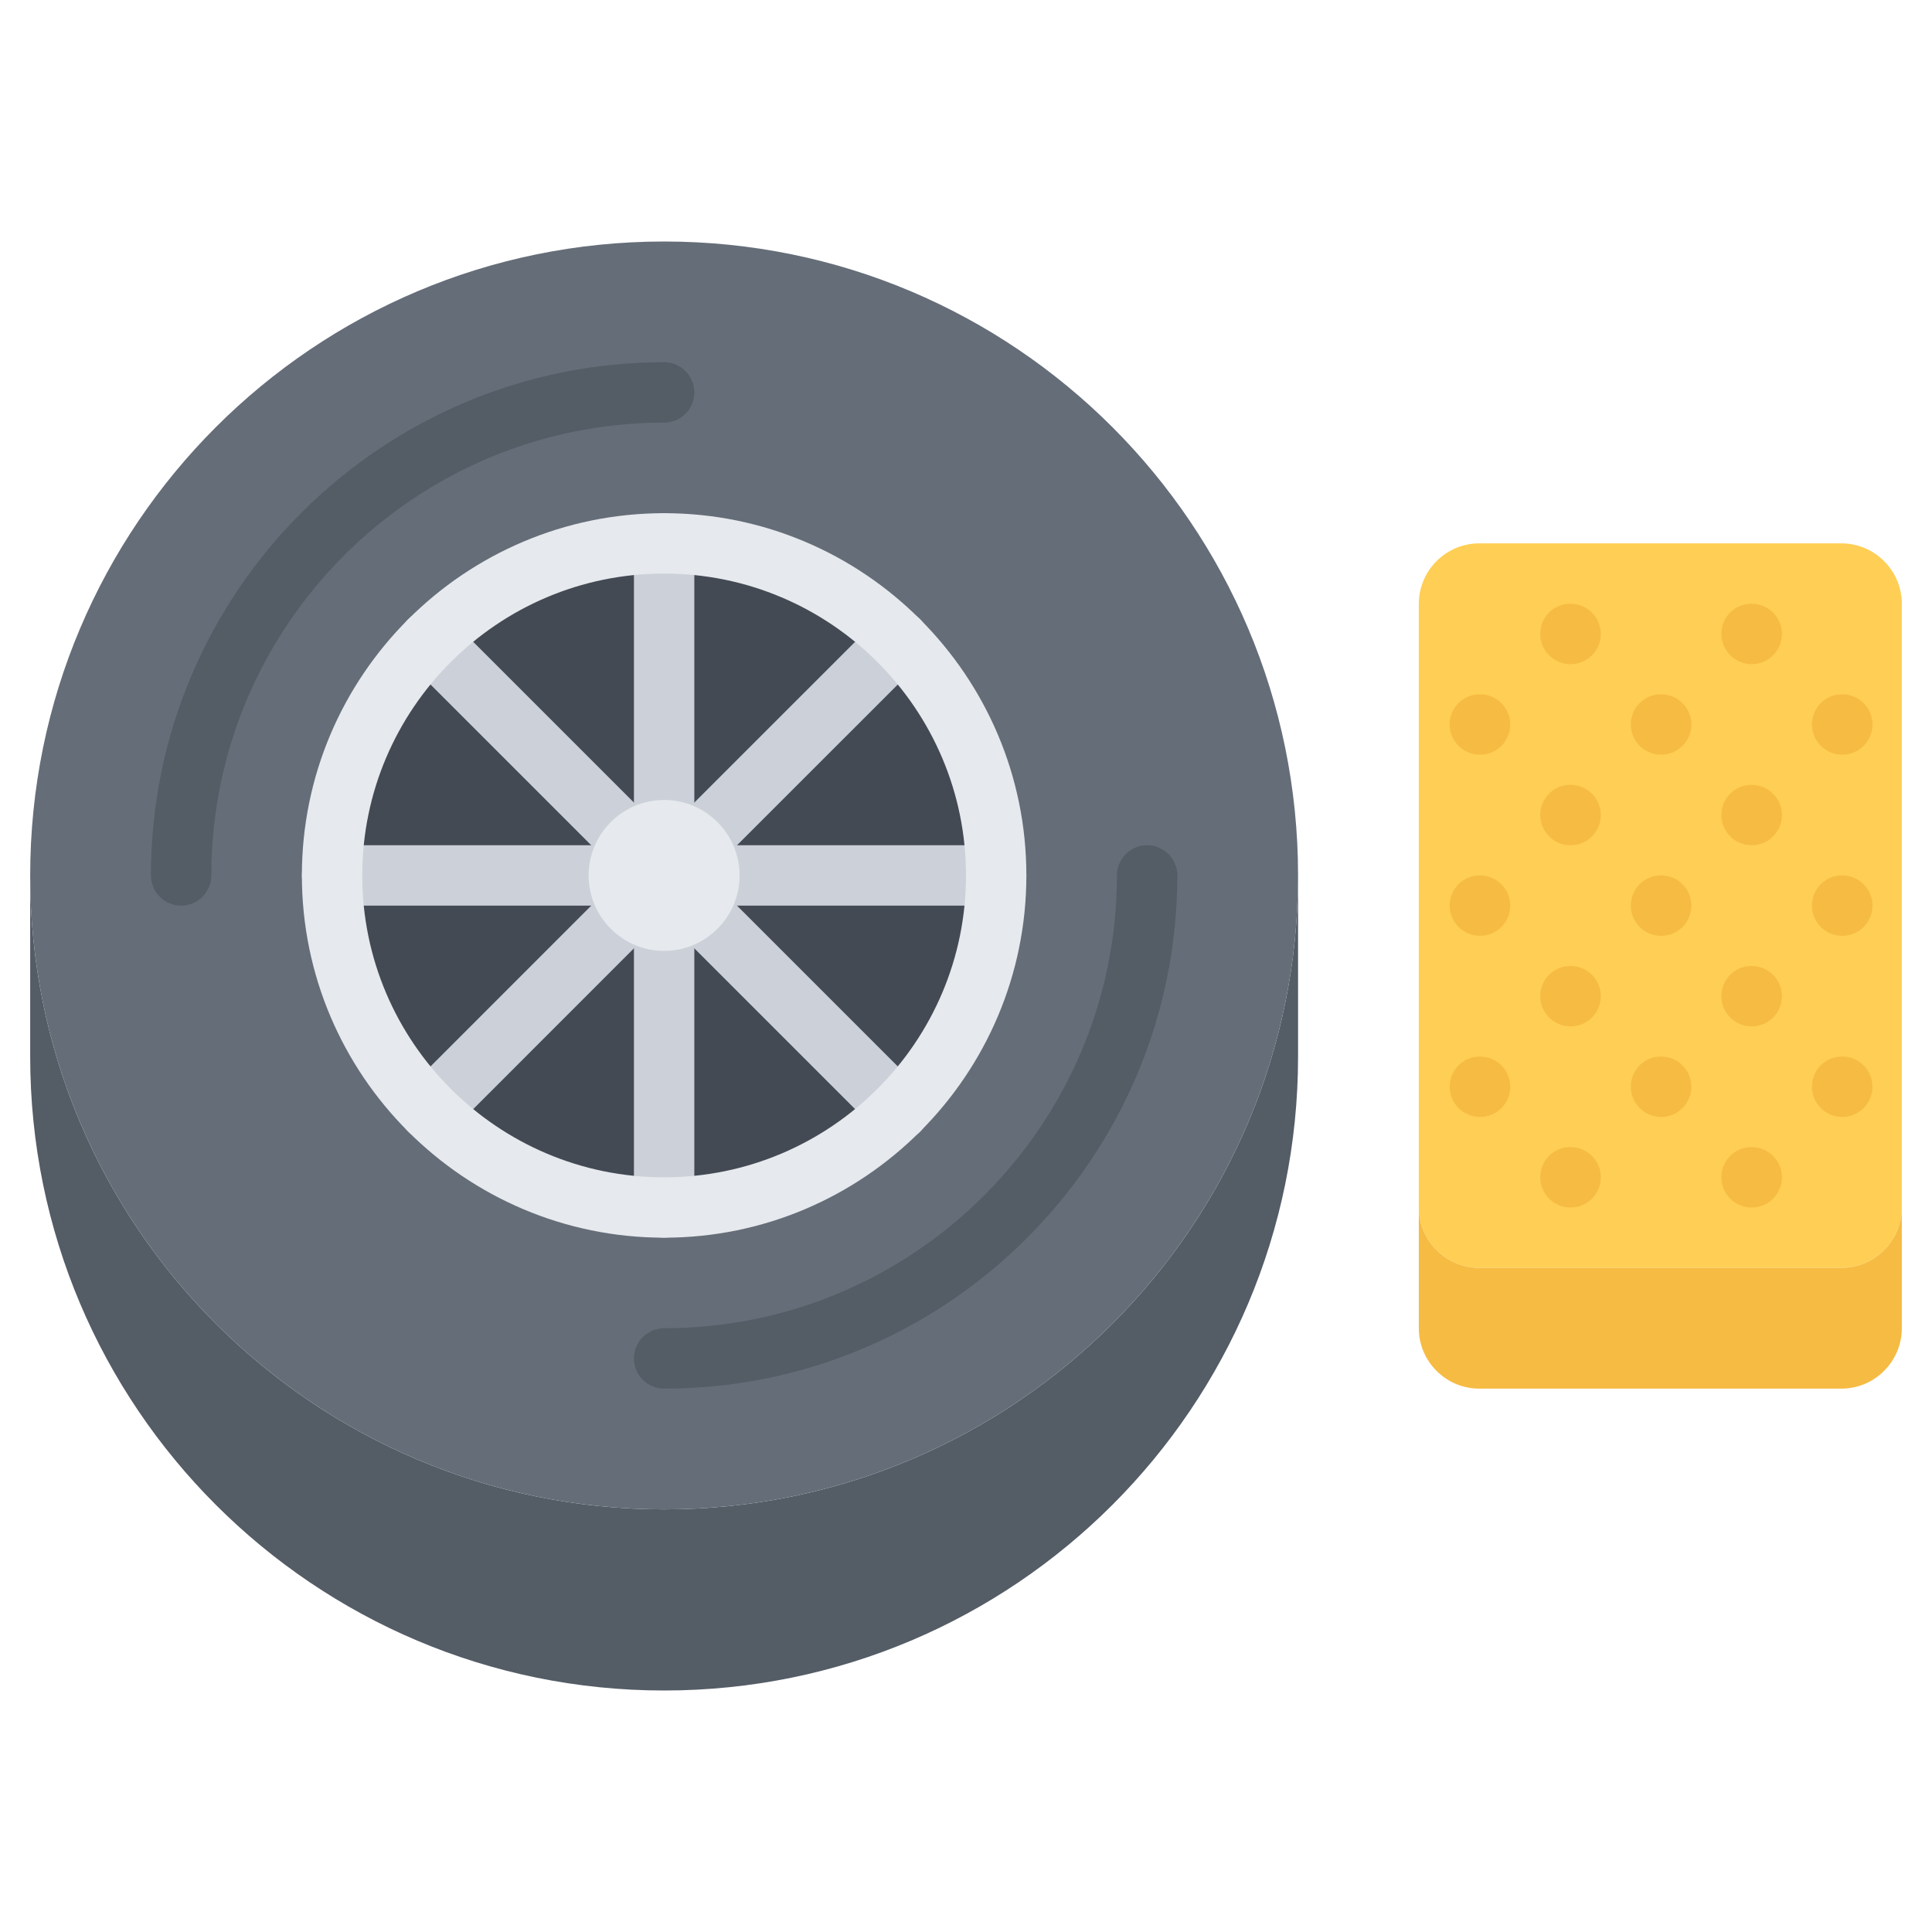 <svg id="icons" enable-background="new 0 0 64 64" height="512" viewBox="0 0 64 64" width="512" xmlns="http://www.w3.org/2000/svg"><g><g><g><path d="m63 24v16c0 1.1-.9 2-2 2h-12c-1.1 0-2-.9-2-2v-16-4c0-1.1.9-2 2-2h12c1.1 0 2 .9 2 2z" fill="#ffce54"/></g><g><path d="m63 44c0 1.1-.9 2-2 2h-12c-1.1 0-2-.9-2-2v-4c0 1.1.9 2 2 2h12c1.1 0 2-.9 2-2z" fill="#f6bb42"/></g><g><path d="m43 29v6c0 11.6-9.4 21-21 21s-21-9.4-21-21v-6c0 11.6 9.4 21 21 21s21-9.4 21-21z" fill="#545c66"/></g><g><path d="m22 18v9c-.55 0-1.05.22-1.41.59l-6.37-6.37c2-1.99 4.74-3.22 7.78-3.22z" fill="#434a54"/></g><g><path d="m14.22 21.22 6.37 6.37c-.37.36-.59.86-.59 1.41h-9c0-3.04 1.23-5.78 3.22-7.78z" fill="#434a54"/></g><g><path d="m20.59 30.41v.01l-6.37 6.36c-1.99-2-3.22-4.74-3.22-7.78h9c0 .56.22 1.05.59 1.41z" fill="#434a54"/></g><g><path d="m29.78 21.22-6.36 6.37h-.01c-.36-.37-.85-.59-1.41-.59v-9c3.04 0 5.78 1.23 7.78 3.22z" fill="#434a54"/></g><g><path d="m33 29c0 3.04-1.23 5.78-3.22 7.78l-6.36-6.36c.36-.36.58-.86.58-1.42z" fill="#434a54"/></g><g><path d="m23.42 30.42 6.36 6.36c-2 1.99-4.74 3.22-7.78 3.22v-9c.56 0 1.06-.22 1.42-.58z" fill="#434a54"/></g><g><path d="m22 31v9c-3.04 0-5.78-1.23-7.78-3.22l6.37-6.36c.36.36.86.58 1.41.58z" fill="#434a54"/></g><g><path d="m43 29c0 11.6-9.4 21-21 21s-21-9.4-21-21 9.4-21 21-21 21 9.4 21 21zm-13.22 7.78c1.99-2 3.22-4.74 3.22-7.78s-1.23-5.78-3.22-7.78c-2-1.99-4.74-3.22-7.78-3.22s-5.78 1.23-7.78 3.22c-1.99 2-3.22 4.74-3.22 7.78s1.23 5.78 3.22 7.78c2 1.99 4.74 3.22 7.78 3.22s5.78-1.23 7.78-3.22z" fill="#656d78"/></g><g><path d="m33 29h-9c0-.55-.22-1.05-.58-1.41l6.36-6.37c1.99 2 3.22 4.74 3.22 7.78z" fill="#434a54"/></g><g><path d="m23.42 30.42c-.36.36-.86.58-1.42.58-.55 0-1.05-.22-1.41-.58v-.01c-.37-.36-.59-.85-.59-1.41 0-.55.22-1.05.59-1.41.36-.37.86-.59 1.41-.59.56 0 1.05.22 1.41.59h.01c.36.36.58.86.58 1.41 0 .56-.22 1.06-.58 1.42z" fill="#e6e9ed"/></g></g><g><g><path d="m49.028 37c-.553 0-1.005-.447-1.005-1s.442-1 .994-1h.011c.552 0 1 .447 1 1s-.448 1-1 1z" fill="#f6bb42"/></g><g><path d="m52.028 40c-.553 0-1.005-.447-1.005-1s.442-1 .994-1h.011c.552 0 1 .447 1 1s-.448 1-1 1z" fill="#f6bb42"/></g><g><path d="m49.028 31c-.553 0-1.005-.447-1.005-1s.442-1 .994-1h.011c.552 0 1 .447 1 1s-.448 1-1 1z" fill="#f6bb42"/></g><g><path d="m52.028 34c-.553 0-1.005-.447-1.005-1s.442-1 .994-1h.011c.552 0 1 .447 1 1s-.448 1-1 1z" fill="#f6bb42"/></g><g><path d="m55.028 37c-.553 0-1.005-.447-1.005-1s.442-1 .994-1h.011c.552 0 1 .447 1 1s-.448 1-1 1z" fill="#f6bb42"/></g><g><path d="m58.028 40c-.553 0-1.005-.447-1.005-1s.442-1 .994-1h.011c.552 0 1 .447 1 1s-.448 1-1 1z" fill="#f6bb42"/></g><g><path d="m49.028 25c-.553 0-1.005-.447-1.005-1s.442-1 .994-1h.011c.552 0 1 .447 1 1s-.448 1-1 1z" fill="#f6bb42"/></g><g><path d="m52.028 28c-.553 0-1.005-.447-1.005-1s.442-1 .994-1h.011c.552 0 1 .447 1 1s-.448 1-1 1z" fill="#f6bb42"/></g><g><path d="m55.028 31c-.553 0-1.005-.447-1.005-1s.442-1 .994-1h.011c.552 0 1 .447 1 1s-.448 1-1 1z" fill="#f6bb42"/></g><g><path d="m58.028 34c-.553 0-1.005-.447-1.005-1s.442-1 .994-1h.011c.552 0 1 .447 1 1s-.448 1-1 1z" fill="#f6bb42"/></g><g><path d="m61.028 37c-.553 0-1.005-.447-1.005-1s.442-1 .994-1h.011c.552 0 1 .447 1 1s-.448 1-1 1z" fill="#f6bb42"/></g><g><path d="m52.028 22c-.553 0-1.005-.447-1.005-1s.442-1 .994-1h.011c.552 0 1 .447 1 1s-.448 1-1 1z" fill="#f6bb42"/></g><g><path d="m55.028 25c-.553 0-1.005-.447-1.005-1s.442-1 .994-1h.011c.552 0 1 .447 1 1s-.448 1-1 1z" fill="#f6bb42"/></g><g><path d="m58.028 28c-.553 0-1.005-.447-1.005-1s.442-1 .994-1h.011c.552 0 1 .447 1 1s-.448 1-1 1z" fill="#f6bb42"/></g><g><path d="m61.028 31c-.553 0-1.005-.447-1.005-1s.442-1 .994-1h.011c.552 0 1 .447 1 1s-.448 1-1 1z" fill="#f6bb42"/></g><g><path d="m58.028 22c-.553 0-1.005-.447-1.005-1s.442-1 .994-1h.011c.552 0 1 .447 1 1s-.448 1-1 1z" fill="#f6bb42"/></g><g><path d="m61.028 25c-.553 0-1.005-.447-1.005-1s.442-1 .994-1h.011c.552 0 1 .447 1 1s-.448 1-1 1z" fill="#f6bb42"/></g></g><g><path d="m6 30c-.553 0-1-.447-1-1 0-9.374 7.626-17 17-17 .553 0 1 .447 1 1s-.447 1-1 1c-8.271 0-15 6.729-15 15 0 .553-.447 1-1 1z" fill="#545c66"/></g><g><path d="m22 46c-.553 0-1-.447-1-1s.447-1 1-1c8.271 0 15-6.729 15-15 0-.553.447-1 1-1s1 .447 1 1c0 9.374-7.626 17-17 17z" fill="#545c66"/></g><g><path d="m22 28c-.553 0-1-.447-1-1v-9c0-.553.447-1 1-1s1 .447 1 1v9c0 .553-.447 1-1 1z" fill="#ccd1d9"/></g><g><path d="m22 41c-.553 0-1-.447-1-1v-9c0-.553.447-1 1-1s1 .447 1 1v9c0 .553-.447 1-1 1z" fill="#ccd1d9"/></g><g><path d="m20.586 28.586c-.256 0-.512-.098-.707-.293l-6.363-6.363c-.391-.391-.391-1.023 0-1.414s1.023-.391 1.414 0l6.363 6.363c.391.391.391 1.023 0 1.414-.195.195-.451.293-.707.293z" fill="#ccd1d9"/></g><g><path d="m29.779 37.779c-.256 0-.512-.098-.707-.293l-6.365-6.365c-.391-.391-.391-1.023 0-1.414s1.023-.391 1.414 0l6.365 6.365c.391.391.391 1.023 0 1.414-.195.196-.451.293-.707.293z" fill="#ccd1d9"/></g><g><path d="m20 30h-8.998c-.553 0-1-.447-1-1s.447-1 1-1h8.998c.553 0 1 .447 1 1s-.447 1-1 1z" fill="#ccd1d9"/></g><g><path d="m33 30h-9c-.553 0-1-.447-1-1s.447-1 1-1h9c.553 0 1 .447 1 1s-.447 1-1 1z" fill="#ccd1d9"/></g><g><path d="m14.225 37.777c-.256 0-.512-.098-.707-.293-.391-.391-.391-1.023 0-1.414l6.361-6.363c.391-.391 1.023-.391 1.414 0s.391 1.023 0 1.414l-6.361 6.363c-.196.196-.452.293-.707.293z" fill="#ccd1d9"/></g><g><path d="m23.414 28.586c-.256 0-.512-.098-.707-.293-.391-.391-.391-1.023 0-1.414l6.365-6.363c.391-.391 1.023-.391 1.414 0s.391 1.023 0 1.414l-6.365 6.363c-.195.195-.451.293-.707.293z" fill="#ccd1d9"/></g><g><path d="m22 41c-6.617 0-12-5.383-12-12s5.383-12 12-12 12 5.383 12 12-5.383 12-12 12zm0-22c-5.514 0-10 4.486-10 10s4.486 10 10 10 10-4.486 10-10-4.486-10-10-10z" fill="#e6e9ed"/></g><g><path d="m22 31.5c-1.379 0-2.5-1.121-2.5-2.5s1.121-2.5 2.5-2.5 2.5 1.121 2.5 2.5-1.121 2.5-2.5 2.5zm0-3.333c-.46 0-.833.373-.833.833s.373.833.833.833.833-.373.833-.833-.373-.833-.833-.833z" fill="#e6e9ed"/></g></g></svg>